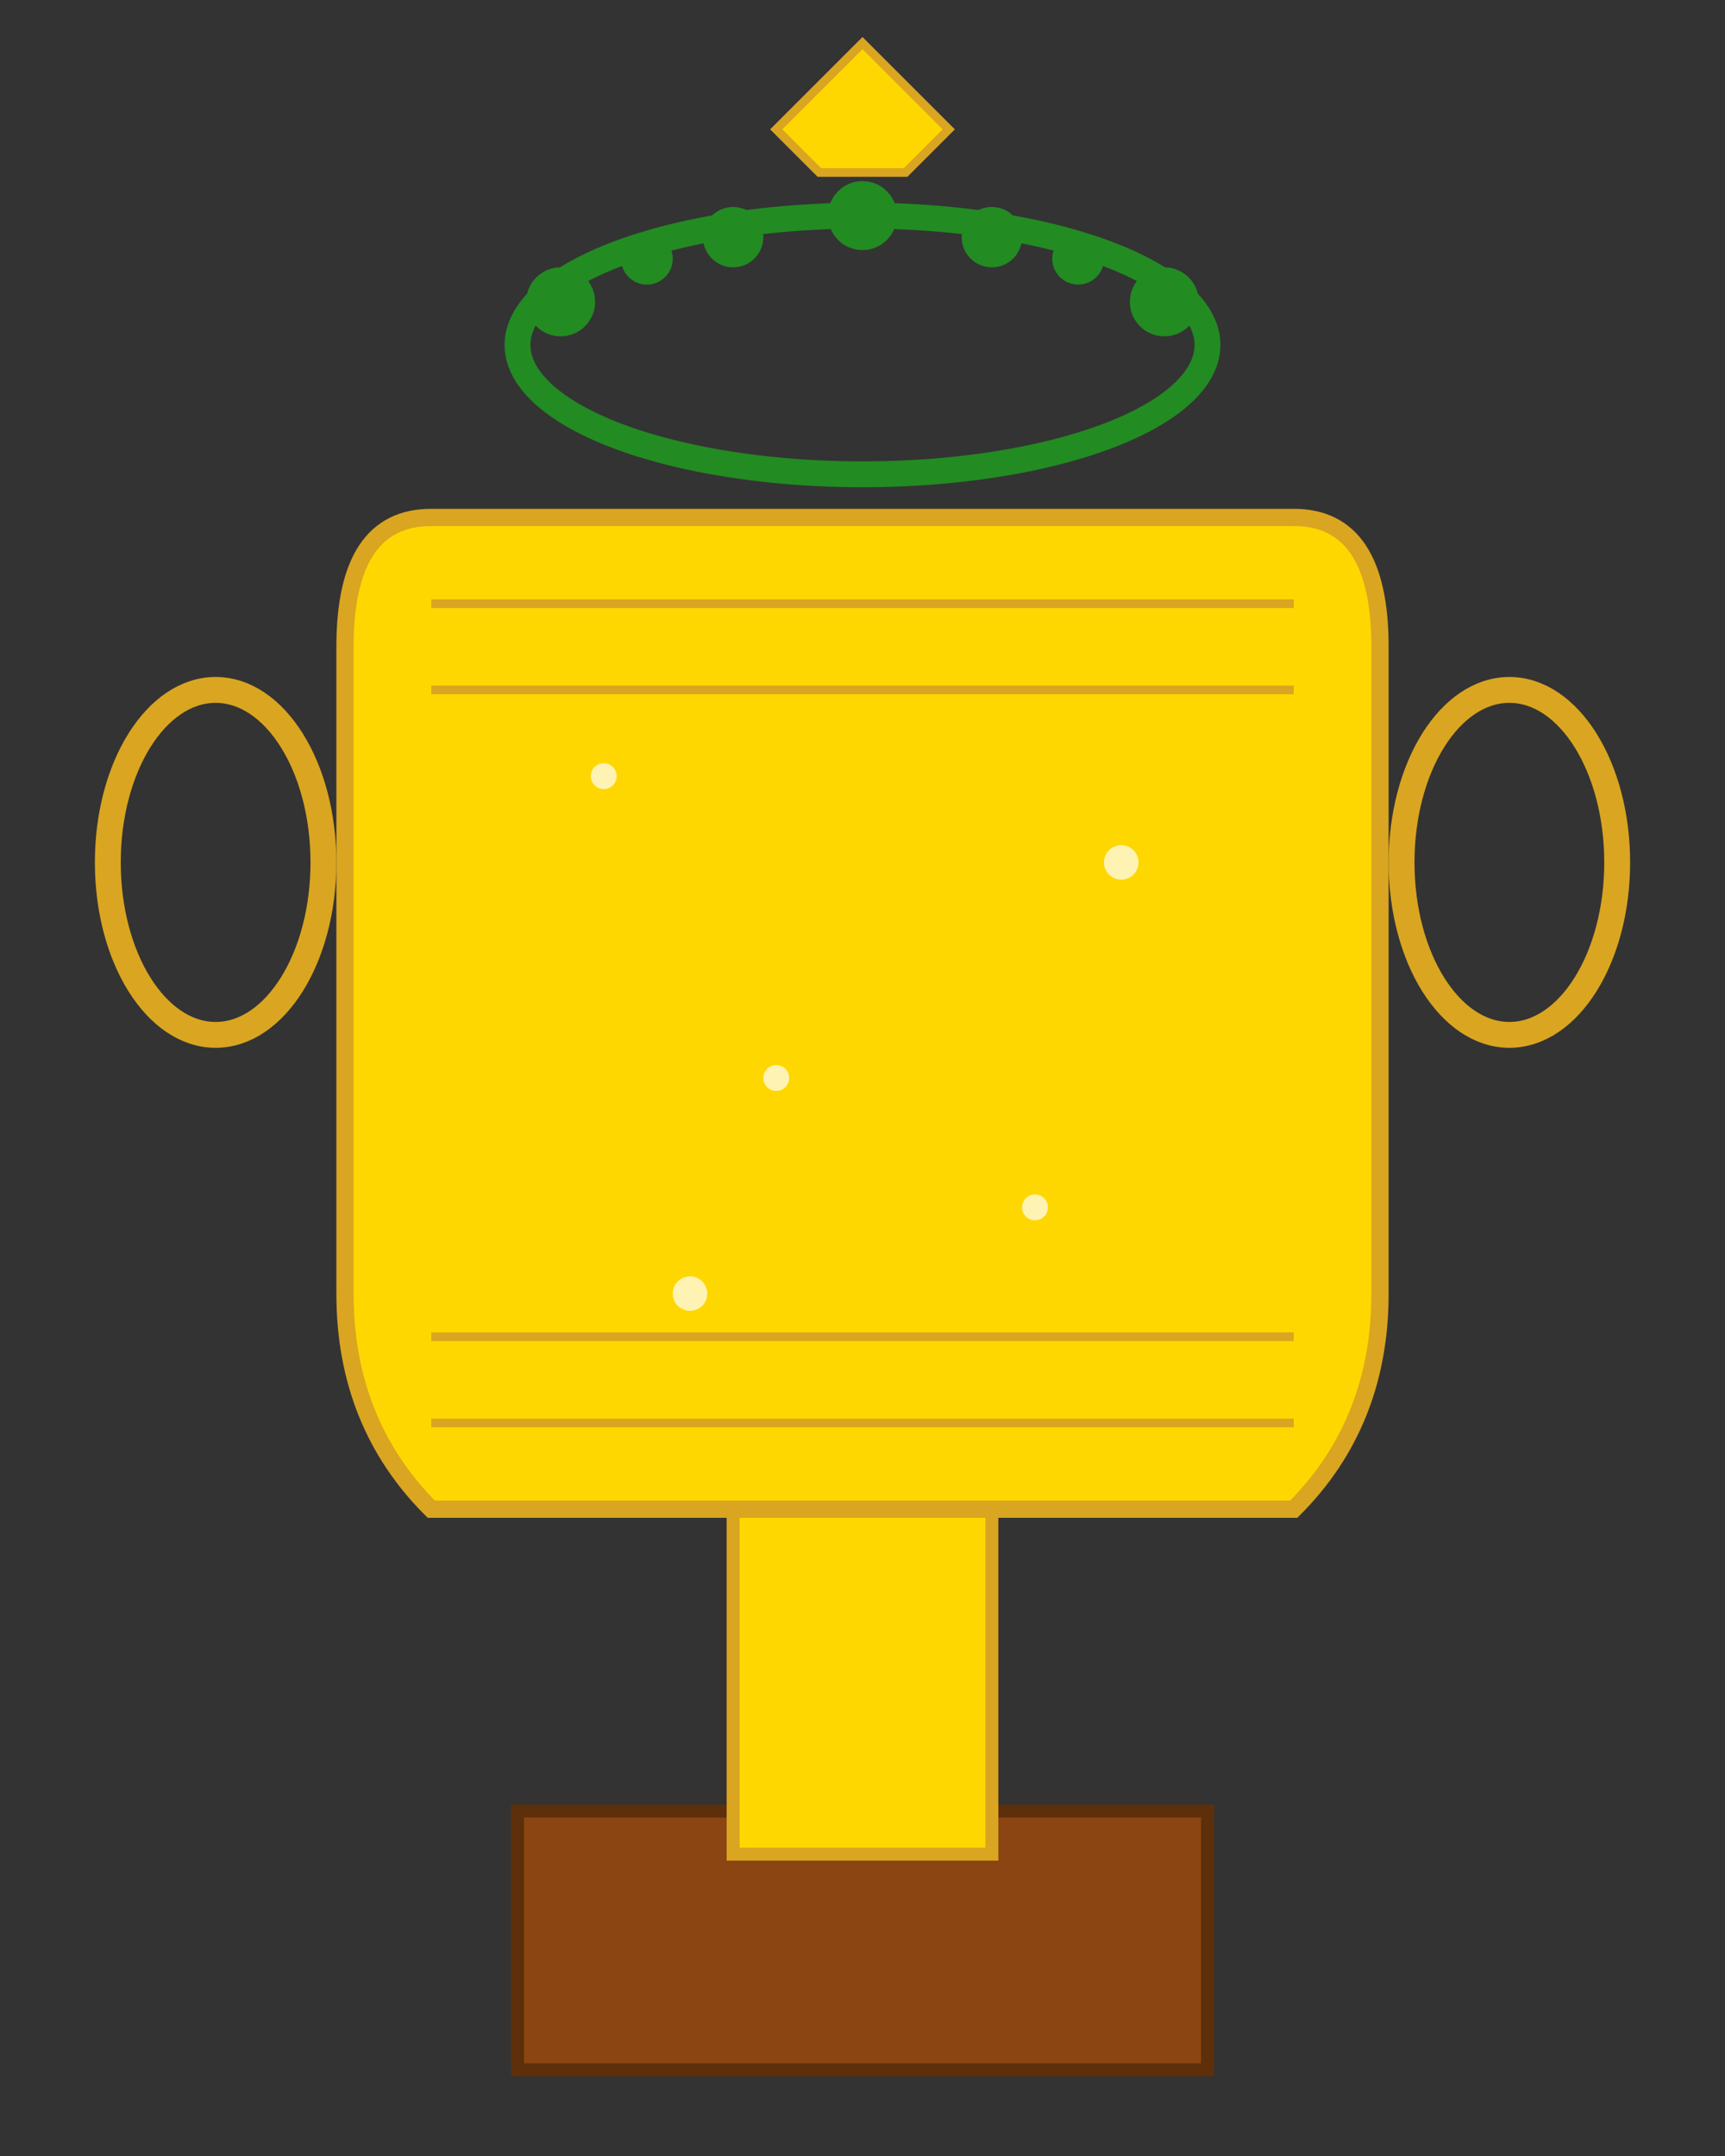 <?xml version="1.0" encoding="UTF-8"?>
<svg width="400" height="500" viewBox="0 0 400 500" xmlns="http://www.w3.org/2000/svg">
  <rect x="0" y="0" width="400" height="500" fill="#333333" stroke="none"/>
  <!-- Pokal Base -->
  <rect x="120" y="420" width="160" height="60" fill="#8B4513" stroke="#5D2F0A" stroke-width="3"/>
  
  <!-- Pokal Stem -->
  <rect x="170" y="350" width="60" height="80" fill="#FFD700" stroke="#DAA520" stroke-width="3"/>
  
  <!-- Main Cup Body -->
  <path d="M 80 150 Q 80 120 100 120 L 300 120 Q 320 120 320 150 L 320 300 Q 320 330 300 350 L 100 350 Q 80 330 80 300 Z" 
        fill="#FFD700" stroke="#DAA520" stroke-width="4"/>
  
  <!-- Cup Handles -->
  <ellipse cx="50" cy="200" rx="25" ry="40" fill="none" stroke="#DAA520" stroke-width="6"/>
  <ellipse cx="350" cy="200" rx="25" ry="40" fill="none" stroke="#DAA520" stroke-width="6"/>
  
  <!-- Cup Decoration Lines -->
  <line x1="100" y1="140" x2="300" y2="140" stroke="#DAA520" stroke-width="2"/>
  <line x1="100" y1="160" x2="300" y2="160" stroke="#DAA520" stroke-width="2"/>
  <line x1="100" y1="310" x2="300" y2="310" stroke="#DAA520" stroke-width="2"/>
  <line x1="100" y1="330" x2="300" y2="330" stroke="#DAA520" stroke-width="2"/>
  
  <!-- Victory Wreath -->
  <ellipse cx="200" cy="80" rx="80" ry="30" fill="none" stroke="#228B22" stroke-width="6"/>
  <circle cx="130" cy="70" r="8" fill="#228B22"/>
  <circle cx="150" cy="60" r="6" fill="#228B22"/>
  <circle cx="170" cy="55" r="7" fill="#228B22"/>
  <circle cx="200" cy="50" r="8" fill="#228B22"/>
  <circle cx="230" cy="55" r="7" fill="#228B22"/>
  <circle cx="250" cy="60" r="6" fill="#228B22"/>
  <circle cx="270" cy="70" r="8" fill="#228B22"/>
  
  <!-- Crown on top -->
  <polygon points="180,30 200,10 220,30 210,40 190,40" fill="#FFD700" stroke="#DAA520" stroke-width="2"/>
  
  <!-- Sparkle effects -->
  <g fill="#FFFFFF" opacity="0.7">
    <circle cx="140" cy="180" r="3"/>
    <circle cx="260" cy="200" r="4"/>
    <circle cx="180" cy="250" r="3"/>
    <circle cx="240" cy="280" r="3"/>
    <circle cx="160" cy="300" r="4"/>
  </g>
</svg>